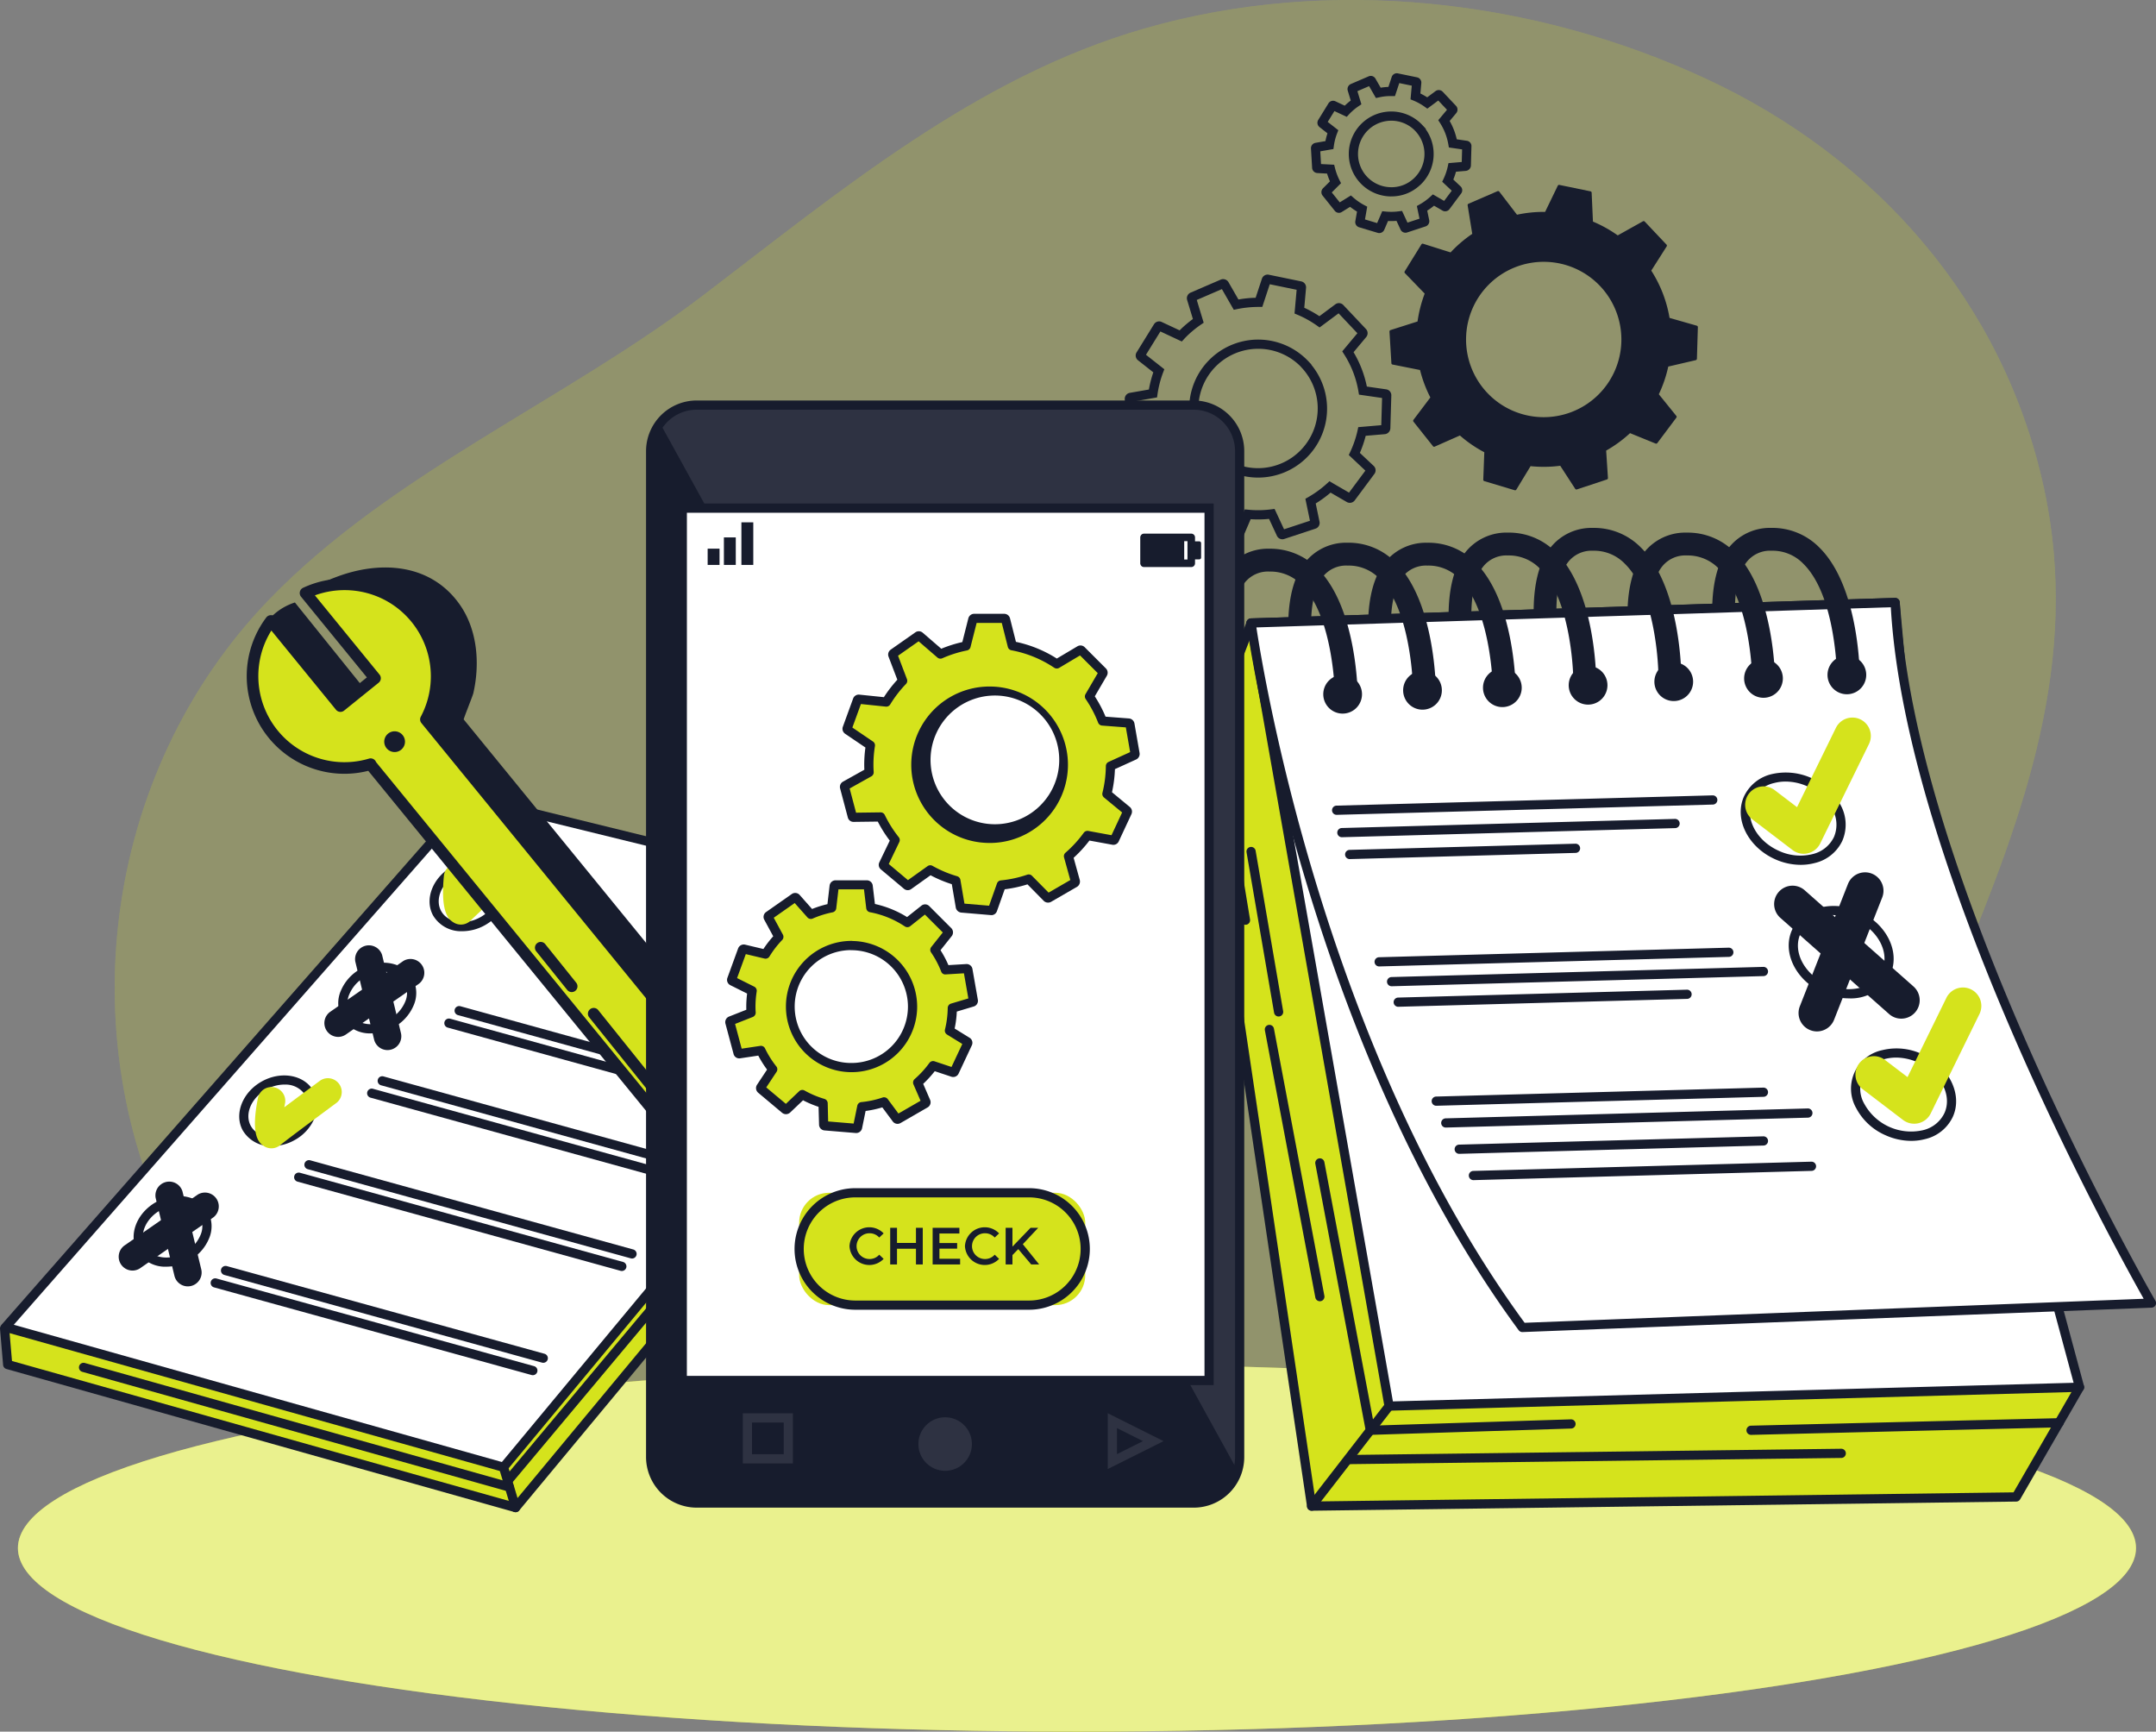 <svg xmlns="http://www.w3.org/2000/svg" width="311.805" height="250.389" viewBox="0 0 311.805 250.389">
  <rect x="0" y="0" width="311.805" height="250.389" fill="#808080" stroke="none"/>
  <g id="Grupo_1389" data-name="Grupo 1389" transform="translate(-1072.518 -2255.921)">
    <g id="Grupo_1215" data-name="Grupo 1215" transform="translate(1089.107 2255.921)" opacity="0.2">
      <g id="Grupo_1213" data-name="Grupo 1213">
        <path id="Trazado_2988" data-name="Trazado 2988" d="M1311.574,2267.341c-24.8-11.536-54.508-15.005-81.319-7.287-24.274,6.988-44.038,23.543-63.763,38.56-20.16,15.347-45.088,25.706-62.76,43.974-24.3,25.119-29.293,64.4-12.532,95,17.243,31.483,51.9,45.508,85.971,49.652,44.288,5.387,98.229.641,131.717-31.709,17.27-16.685,30.238-37.461,39.367-59.581,9.265-22.455,17.476-44.61,12.155-69.317C1354.609,2299.695,1336.223,2278.81,1311.574,2267.341Z" transform="translate(-1081.369 -2255.921)" fill="#d5e31c"/>
      </g>
      <g id="Grupo_1214" data-name="Grupo 1214" opacity="0.7">
        <path id="Trazado_2989" data-name="Trazado 2989" d="M1311.574,2267.341c-24.8-11.536-54.508-15.005-81.319-7.287-24.274,6.988-44.038,23.543-63.763,38.56-20.16,15.347-45.088,25.706-62.76,43.974-24.3,25.119-29.293,64.4-12.532,95,17.243,31.483,51.9,45.508,85.971,49.652,44.288,5.387,98.229.641,131.717-31.709,17.27-16.685,30.238-37.461,39.367-59.581,9.265-22.455,17.476-44.61,12.155-69.317C1354.609,2299.695,1336.223,2278.81,1311.574,2267.341Z" transform="translate(-1081.369 -2255.921)" fill="#d5e31c"/>
      </g>
    </g>
    <g id="Grupo_1218" data-name="Grupo 1218" transform="translate(1075.109 2453.219)">
      <g id="Grupo_1216" data-name="Grupo 1216">
        <ellipse id="Elipse_72" data-name="Elipse 72" cx="153.161" cy="26.546" rx="153.161" ry="26.546" fill="#d5e31c"/>
      </g>
      <g id="Grupo_1217" data-name="Grupo 1217" opacity="0.5">
        <ellipse id="Elipse_73" data-name="Elipse 73" cx="153.161" cy="26.546" rx="153.161" ry="26.546" fill="#fff"/>
      </g>
    </g>
    <g id="Grupo_1269" data-name="Grupo 1269" transform="translate(1072.518 2370.624)">
      <g id="Grupo_1219" data-name="Grupo 1219" transform="translate(0.754 17.88)">
        <path id="Trazado_2990" data-name="Trazado 2990" d="M1072.962,2385.987l-.041,1.233.357,4.168,73.451,20.681,65.035-78.317-.577-6.739-14.987-.354Z" transform="translate(-1072.921 -2326.659)" fill="#d5e31c"/>
      </g>
      <g id="Grupo_1220" data-name="Grupo 1220" transform="translate(0.13)">
        <path id="Trazado_2991" data-name="Trazado 2991" d="M1210.938,2334.84l-70.777-17.366-67.218,76.544,72.021,20.25Z" transform="translate(-1072.277 -2316.81)" fill="#fff"/>
        <path id="Trazado_2992" data-name="Trazado 2992" d="M1145.274,2415.243a.661.661,0,0,1-.18-.024l-72.021-20.252a.666.666,0,0,1-.32-1.08l67.217-76.543a.68.68,0,0,1,.66-.207l70.778,17.365a.671.671,0,0,1,.473.438.664.664,0,0,1-.12.634L1145.785,2415A.66.66,0,0,1,1145.274,2415.243Zm-70.823-21.271,70.589,19.848,65.017-78.279-69.352-17.015Z" transform="translate(-1072.587 -2317.12)" fill="#171c2d"/>
      </g>
      <g id="Grupo_1222" data-name="Grupo 1222" transform="translate(72.152 17.365)">
        <g id="Grupo_1221" data-name="Grupo 1221">
          <path id="Trazado_2993" data-name="Trazado 2993" d="M1113.425,2412.974a.628.628,0,0,1-.133-.013.666.666,0,0,1-.5-.461l-1.745-5.831a.664.664,0,1,1,1.272-.383l1.391,4.643,63.876-76.921-.59-6.9a.667.667,0,0,1,.605-.722.677.677,0,0,1,.72.607l.615,7.175a.662.662,0,0,1-.152.481l-64.843,78.084A.662.662,0,0,1,1113.425,2412.974Z" transform="translate(-1111.014 -2326.384)" fill="#171c2d"/>
        </g>
      </g>
      <g id="Grupo_1224" data-name="Grupo 1224" transform="translate(0 76.733)">
        <g id="Grupo_1223" data-name="Grupo 1223">
          <path id="Trazado_2994" data-name="Trazado 2994" d="M1147.081,2385.281a.668.668,0,0,1-.18-.024l-73.453-20.681a.665.665,0,0,1-.482-.583l-.446-5.209a.665.665,0,1,1,1.325-.114l.407,4.75,73.009,20.555a.665.665,0,0,1-.18,1.306Z" transform="translate(-1072.518 -2358.06)" fill="#171c2d"/>
        </g>
      </g>
      <g id="Grupo_1226" data-name="Grupo 1226" transform="translate(11.419 82.359)">
        <g id="Grupo_1225" data-name="Grupo 1225">
          <path id="Trazado_2995" data-name="Trazado 2995" d="M1140.864,2379.686a.648.648,0,0,1-.178-.024l-61.591-17.3a.665.665,0,1,1,.36-1.281l61.589,17.3a.665.665,0,0,1-.18,1.3Z" transform="translate(-1078.61 -2361.061)" fill="#171c2d"/>
        </g>
      </g>
      <g id="Grupo_1228" data-name="Grupo 1228" transform="translate(103.746 22.409)">
        <g id="Grupo_1227" data-name="Grupo 1227">
          <path id="Trazado_2996" data-name="Trazado 2996" d="M1128.536,2370.677a.665.665,0,0,1-.5-1.1l34.618-40.271a.665.665,0,1,1,1.008.868l-34.618,40.271A.665.665,0,0,1,1128.536,2370.677Z" transform="translate(-1127.87 -2329.076)" fill="#171c2d"/>
        </g>
      </g>
      <g id="Grupo_1230" data-name="Grupo 1230" transform="translate(72.915 66.437)">
        <g id="Grupo_1229" data-name="Grupo 1229">
          <path id="Trazado_2997" data-name="Trazado 2997" d="M1112.087,2386.034a.664.664,0,0,1-.51-1.093l26.909-32.139a.666.666,0,0,1,1.021.855L1112.6,2385.8A.662.662,0,0,1,1112.087,2386.034Z" transform="translate(-1111.421 -2352.566)" fill="#171c2d"/>
        </g>
      </g>
      <g id="Grupo_1232" data-name="Grupo 1232" transform="translate(62.123 9.727)">
        <g id="Grupo_1231" data-name="Grupo 1231">
          <path id="Trazado_2998" data-name="Trazado 2998" d="M1110.416,2332.53a4.7,4.7,0,0,1-4.234-2.261h0c-1.3-2.341-.069-5.523,2.752-7.092s6.172-.948,7.476,1.395.069,5.523-2.749,7.094A6.7,6.7,0,0,1,1110.416,2332.53Zm-3.072-2.907c.946,1.7,3.49,2.1,5.67.881s3.181-3.584,2.236-5.285-3.49-2.094-5.67-.881-3.182,3.583-2.236,5.285Z" transform="translate(-1105.663 -2322.31)" fill="#171c2d"/>
        </g>
      </g>
      <g id="Grupo_1234" data-name="Grupo 1234" transform="translate(73.491 18.879)">
        <g id="Grupo_1233" data-name="Grupo 1233">
          <path id="Trazado_2999" data-name="Trazado 2999" d="M1158.343,2341.2a.732.732,0,0,1-.178-.024l-45.948-12.68a.665.665,0,1,1,.352-1.282l45.95,12.678a.666.666,0,0,1-.176,1.308Z" transform="translate(-1111.728 -2327.192)" fill="#171c2d"/>
        </g>
      </g>
      <g id="Grupo_1236" data-name="Grupo 1236" transform="translate(75 17.084)">
        <g id="Grupo_1235" data-name="Grupo 1235">
          <path id="Trazado_3000" data-name="Trazado 3000" d="M1159.148,2340.242a.7.7,0,0,1-.176-.023l-45.95-12.679a.666.666,0,1,1,.354-1.283l45.948,12.679a.665.665,0,0,1-.176,1.307Z" transform="translate(-1112.533 -2326.235)" fill="#171c2d"/>
        </g>
      </g>
      <g id="Grupo_1238" data-name="Grupo 1238" transform="translate(48.919 24.498)">
        <g id="Grupo_1237" data-name="Grupo 1237">
          <path id="Trazado_3001" data-name="Trazado 3001" d="M1103.379,2340.411a4.707,4.707,0,0,1-4.236-2.262h0a4.463,4.463,0,0,1-.15-3.9,6.5,6.5,0,0,1,2.9-3.19c2.817-1.571,6.172-.947,7.477,1.4a4.462,4.462,0,0,1,.152,3.9,6.5,6.5,0,0,1-2.9,3.19A6.7,6.7,0,0,1,1103.379,2340.411Zm-3.074-2.909c.951,1.7,3.492,2.1,5.67.881a5.151,5.151,0,0,0,2.313-2.527,3.155,3.155,0,0,0-.077-2.757c-.946-1.7-3.49-2.1-5.67-.881a5.173,5.173,0,0,0-2.315,2.527,3.163,3.163,0,0,0,.079,2.757Z" transform="translate(-1098.618 -2330.19)" fill="#171c2d"/>
        </g>
      </g>
      <g id="Grupo_1240" data-name="Grupo 1240" transform="translate(64.251 32.57)">
        <g id="Grupo_1239" data-name="Grupo 1239">
          <path id="Trazado_3002" data-name="Trazado 3002" d="M1152.78,2348.332a.7.7,0,0,1-.176-.024l-45.317-12.5a.666.666,0,0,1,.354-1.284l45.314,12.5a.666.666,0,0,1-.176,1.308Z" transform="translate(-1106.798 -2334.497)" fill="#171c2d"/>
        </g>
      </g>
      <g id="Grupo_1242" data-name="Grupo 1242" transform="translate(65.76 30.776)">
        <g id="Grupo_1241" data-name="Grupo 1241">
          <path id="Trazado_3003" data-name="Trazado 3003" d="M1153.639,2347.388a.7.7,0,0,1-.176-.022l-45.369-12.518a.666.666,0,1,1,.352-1.284l45.369,12.518a.665.665,0,0,1-.176,1.306Z" transform="translate(-1107.603 -2333.54)" fill="#171c2d"/>
        </g>
      </g>
      <g id="Grupo_1244" data-name="Grupo 1244" transform="translate(53.101 42.71)">
        <g id="Grupo_1243" data-name="Grupo 1243">
          <path id="Trazado_3004" data-name="Trazado 3004" d="M1148.238,2354.132a.707.707,0,0,1-.176-.025l-46.724-12.893a.666.666,0,1,1,.354-1.284l46.722,12.893a.666.666,0,0,1-.176,1.308Z" transform="translate(-1100.849 -2339.907)" fill="#171c2d"/>
        </g>
      </g>
      <g id="Grupo_1246" data-name="Grupo 1246" transform="translate(54.61 40.917)">
        <g id="Grupo_1245" data-name="Grupo 1245">
          <path id="Trazado_3005" data-name="Trazado 3005" d="M1149.075,2353.179a.728.728,0,0,1-.178-.022l-46.754-12.9a.666.666,0,0,1,.354-1.284l46.754,12.9a.665.665,0,0,1-.176,1.306Z" transform="translate(-1101.654 -2338.95)" fill="#171c2d"/>
        </g>
      </g>
      <g id="Grupo_1248" data-name="Grupo 1248" transform="translate(34.597 40.803)">
        <g id="Grupo_1247" data-name="Grupo 1247">
          <path id="Trazado_3006" data-name="Trazado 3006" d="M1095.73,2349.109a4.7,4.7,0,0,1-4.234-2.26c-1.3-2.341-.069-5.523,2.749-7.094s6.172-.943,7.479,1.4a4.458,4.458,0,0,1,.15,3.9,6.477,6.477,0,0,1-2.9,3.19A6.675,6.675,0,0,1,1095.73,2349.109Zm1.773-8.9a5.412,5.412,0,0,0-2.609.7c-2.18,1.214-3.183,3.585-2.238,5.285s3.492,2.1,5.67.881a5.183,5.183,0,0,0,2.315-2.526,3.157,3.157,0,0,0-.079-2.758A3.376,3.376,0,0,0,1097.5,2340.214Z" transform="translate(-1090.977 -2338.89)" fill="#171c2d"/>
        </g>
      </g>
      <g id="Grupo_1250" data-name="Grupo 1250" transform="translate(42.53 54.851)">
        <g id="Grupo_1249" data-name="Grupo 1249">
          <path id="Trazado_3007" data-name="Trazado 3007" d="M1142.611,2360.612a.727.727,0,0,1-.176-.022l-46.737-12.9a.666.666,0,0,1,.354-1.284l46.735,12.9a.665.665,0,0,1-.176,1.306Z" transform="translate(-1095.209 -2346.385)" fill="#171c2d"/>
        </g>
      </g>
      <g id="Grupo_1252" data-name="Grupo 1252" transform="translate(44.039 53.056)">
        <g id="Grupo_1251" data-name="Grupo 1251">
          <path id="Trazado_3008" data-name="Trazado 3008" d="M1143.383,2359.646a.721.721,0,0,1-.178-.024l-46.7-12.888a.666.666,0,1,1,.352-1.284l46.7,12.888a.666.666,0,0,1-.176,1.308Z" transform="translate(-1096.014 -2345.427)" fill="#171c2d"/>
        </g>
      </g>
      <g id="Grupo_1254" data-name="Grupo 1254" transform="translate(19.323 58.234)">
        <g id="Grupo_1253" data-name="Grupo 1253">
          <path id="Trazado_3009" data-name="Trazado 3009" d="M1087.582,2358.41a4.7,4.7,0,0,1-4.234-2.26c-1.3-2.341-.071-5.523,2.748-7.093s6.177-.945,7.48,1.4a4.458,4.458,0,0,1,.15,3.9,6.476,6.476,0,0,1-2.9,3.19A6.677,6.677,0,0,1,1087.582,2358.41Zm1.771-8.894a5.413,5.413,0,0,0-2.609.7c-2.178,1.212-3.181,3.584-2.236,5.284s3.49,2.1,5.67.881a5.182,5.182,0,0,0,2.315-2.527,3.163,3.163,0,0,0-.079-2.757A3.38,3.38,0,0,0,1089.353,2349.516Z" transform="translate(-1082.828 -2348.189)" fill="#171c2d"/>
        </g>
      </g>
      <g id="Grupo_1256" data-name="Grupo 1256" transform="translate(30.447 70.136)">
        <g id="Grupo_1255" data-name="Grupo 1255">
          <path id="Trazado_3010" data-name="Trazado 3010" d="M1135.377,2368.549a.708.708,0,0,1-.178-.022l-45.948-12.68a.666.666,0,0,1,.352-1.284l45.95,12.679a.665.665,0,0,1-.176,1.306Z" transform="translate(-1088.762 -2354.54)" fill="#171c2d"/>
        </g>
      </g>
      <g id="Grupo_1258" data-name="Grupo 1258" transform="translate(31.953 68.344)">
        <g id="Grupo_1257" data-name="Grupo 1257">
          <path id="Trazado_3011" data-name="Trazado 3011" d="M1136.181,2367.591a.705.705,0,0,1-.176-.022l-45.948-12.679a.667.667,0,0,1-.467-.819.673.673,0,0,1,.819-.465l45.95,12.68a.665.665,0,0,1-.178,1.306Z" transform="translate(-1089.566 -2353.583)" fill="#171c2d"/>
        </g>
      </g>
      <g id="Grupo_1259" data-name="Grupo 1259" transform="translate(64.072 7.994)">
        <path id="Trazado_3012" data-name="Trazado 3012" d="M1109.288,2332.379a1.982,1.982,0,0,1-1.04-.295c-.594-.363-1.987-1.216-1.408-6.862a2,2,0,0,1,3.972.407c-.021.212-.039.429-.054.647,2.144-1.97,4.639-4.227,4.8-4.375a2,2,0,1,1,2.678,2.96c-.064.056-6.316,5.716-7.538,6.935A1.993,1.993,0,0,1,1109.288,2332.379Zm1.556-3.151h0Z" transform="translate(-1106.702 -2321.385)" fill="#d5e31c"/>
      </g>
      <g id="Grupo_1260" data-name="Grupo 1260" transform="translate(36.871 41.137)">
        <path id="Trazado_3013" data-name="Trazado 3013" d="M1094.567,2349.271a2,2,0,0,1-1.205-.407c-.557-.419-1.857-1.407-.718-6.968a2,2,0,0,1,3.912.8c-.043.208-.082.424-.118.639,2.329-1.749,5.034-3.747,5.213-3.878a2,2,0,0,1,2.371,3.213c-.067.051-6.854,5.06-8.192,6.151A2,2,0,0,1,1094.567,2349.271Zm1.661-2.991h0Z" transform="translate(-1092.19 -2339.068)" fill="#d5e31c"/>
      </g>
      <g id="Grupo_1262" data-name="Grupo 1262" transform="translate(51.326 21.865)">
        <g id="Grupo_1261" data-name="Grupo 1261">
          <path id="Trazado_3014" data-name="Trazado 3014" d="M1104.618,2344.057a2,2,0,0,1-1.94-1.53l-2.72-11.279a2,2,0,0,1,3.88-.935l2.722,11.279a2,2,0,0,1-1.942,2.465Z" transform="translate(-1099.902 -2328.786)" fill="#171c2d"/>
        </g>
      </g>
      <g id="Grupo_1264" data-name="Grupo 1264" transform="translate(22.45 56.032)">
        <g id="Grupo_1263" data-name="Grupo 1263">
          <path id="Trazado_3015" data-name="Trazado 3015" d="M1089.21,2362.285a1.994,1.994,0,0,1-1.938-1.53l-2.72-11.28a2,2,0,0,1,3.88-.935l2.72,11.279a2,2,0,0,1-1.473,2.409A2.03,2.03,0,0,1,1089.21,2362.285Z" transform="translate(-1084.496 -2347.015)" fill="#171c2d"/>
        </g>
      </g>
      <g id="Grupo_1266" data-name="Grupo 1266" transform="translate(46.902 23.886)">
        <g id="Grupo_1265" data-name="Grupo 1265">
          <path id="Trazado_3016" data-name="Trazado 3016" d="M1099.538,2341.208a2,2,0,0,1-1.139-3.634l10.584-7.353a2,2,0,0,1,2.275,3.278l-10.582,7.353A1.986,1.986,0,0,1,1099.538,2341.208Z" transform="translate(-1097.542 -2329.864)" fill="#171c2d"/>
        </g>
      </g>
      <g id="Grupo_1268" data-name="Grupo 1268" transform="translate(17.158 57.674)">
        <g id="Grupo_1267" data-name="Grupo 1267">
          <path id="Trazado_3017" data-name="Trazado 3017" d="M1083.67,2359.233a2,2,0,0,1-1.14-3.636l10.584-7.35a2,2,0,0,1,2.277,3.28l-10.586,7.351A1.988,1.988,0,0,1,1083.67,2359.233Z" transform="translate(-1081.672 -2347.89)" fill="#171c2d"/>
        </g>
      </g>
    </g>
    <g id="Grupo_1277" data-name="Grupo 1277" transform="translate(1108.21 2337.979)">
      <g id="Grupo_1271" data-name="Grupo 1271" transform="translate(0.796)">
        <g id="Grupo_1270" data-name="Grupo 1270">
          <path id="Trazado_3018" data-name="Trazado 3018" d="M1114.59,2328.222,1164.1,2388.8a13.3,13.3,0,0,0,17.406,18.28l-10.316-12.653,4.982-4.03,10.335,12.667a13.3,13.3,0,0,0-14.423-20.729l-49.522-60.661c-.051-.063,1.293-3.374,1.391-3.8.975-4.282.6-9.2-2-12.861-4.221-5.94-11.51-6.344-17.862-3.923a19.186,19.186,0,0,0-4.412,2.3l12.732,14.068-2.2,2.285-12.063-14.983c-5.134,1.658-7.977,7.692-4.869,16.287.722,1.992,7.969,3.81,9.529,4.98a13.289,13.289,0,0,0,11.77,2.108Z" transform="translate(-1091.986 -2299.702)" fill="#171c2d"/>
        </g>
      </g>
      <g id="Grupo_1272" data-name="Grupo 1272" transform="translate(0 1.604)">
        <path id="Trazado_3019" data-name="Trazado 3019" d="M1109.1,2327.088l49.507,60.581a13.305,13.305,0,0,0,17.409,18.28l-10.318-12.654,4.982-4.03,10.337,12.667a13.3,13.3,0,0,0-14.425-20.729l-49.52-60.661a13.3,13.3,0,0,0-17.409-18.28l10.056,12.32-5,4.033-10.054-12.32a13.289,13.289,0,0,0,14.421,20.713Z" transform="translate(-1091.174 -2300.172)" fill="#d5e31c"/>
        <path id="Trazado_3020" data-name="Trazado 3020" d="M1170.751,2408.425A14.131,14.131,0,0,1,1158,2388.163l-48.874-59.807a14.124,14.124,0,0,1-14.745-22.177.847.847,0,0,1,.652-.333.774.774,0,0,1,.664.308l9.529,11.675,3.7-2.982-9.521-11.669a.835.835,0,0,1,.292-1.284,14.2,14.2,0,0,1,12.638.309,14.136,14.136,0,0,1,6.116,18.617l48.833,59.82a14.142,14.142,0,0,1,14.79,22.18.835.835,0,0,1-.65.336.775.775,0,0,1-.665-.307l-9.81-12.022-3.683,2.979,9.787,12a.835.835,0,0,1-.292,1.284A14.135,14.135,0,0,1,1170.751,2408.425Zm-60.5-81.337,49.389,60.437a.834.834,0,0,1,.092.92,12.469,12.469,0,0,0,15.315,17.549l-9.611-11.784a.842.842,0,0,1,.122-1.179l4.982-4.03a.838.838,0,0,1,1.173.12l9.632,11.8a12.473,12.473,0,0,0-3.126-16.559,12.517,12.517,0,0,0-11-1.974.836.836,0,0,1-.883-.274l-49.52-60.661a.837.837,0,0,1-.092-.922,12.467,12.467,0,0,0-5.17-16.858,12.554,12.554,0,0,0-10.144-.689l9.345,11.452a.835.835,0,0,1,.185.616.848.848,0,0,1-.307.564l-5,4.032a.832.832,0,0,1-1.171-.122l-9.349-11.455a12.451,12.451,0,0,0,14.123,18.518.839.839,0,0,1,1.018.5Z" transform="translate(-1091.561 -2300.559)" fill="#171c2d"/>
      </g>
      <g id="Grupo_1274" data-name="Grupo 1274" transform="translate(19.877 23.685)">
        <g id="Grupo_1273" data-name="Grupo 1273">
          <path id="Trazado_3021" data-name="Trazado 3021" d="M1105.167,2313.84a1.5,1.5,0,1,1-1.5-1.5A1.5,1.5,0,0,1,1105.167,2313.84Z" transform="translate(-1102.166 -2312.339)" fill="#171c2d"/>
        </g>
      </g>
      <g id="Grupo_1275" data-name="Grupo 1275" transform="translate(49.301 63.641)">
        <line id="Línea_5" data-name="Línea 5" x2="17.086" y2="21.283" transform="translate(0.836 0.836)" fill="#d5e31c"/>
        <path id="Trazado_3022" data-name="Trazado 3022" d="M1135.789,2356.613a.839.839,0,0,1-.654-.313l-17.086-21.282a.837.837,0,0,1,1.3-1.048l17.088,21.283a.837.837,0,0,1-.652,1.361Z" transform="translate(-1117.865 -2333.658)" fill="#171c2d"/>
      </g>
      <g id="Grupo_1276" data-name="Grupo 1276" transform="translate(41.638 54.097)">
        <line id="Línea_6" data-name="Línea 6" x2="4.518" y2="5.627" transform="translate(0.836 0.836)" fill="#d5e31c"/>
        <path id="Trazado_3023" data-name="Trazado 3023" d="M1119.131,2335.864a.839.839,0,0,1-.652-.311l-4.519-5.628a.837.837,0,0,1,1.3-1.048l4.519,5.628a.836.836,0,0,1-.652,1.359Z" transform="translate(-1113.776 -2328.565)" fill="#171c2d"/>
      </g>
    </g>
    <g id="Grupo_1282" data-name="Grupo 1282" transform="translate(1235.177 2266.515)">
      <g id="Grupo_1281" data-name="Grupo 1281">
        <g id="Grupo_1278" data-name="Grupo 1278" transform="translate(38.285 16.135)">
          <path id="Trazado_3024" data-name="Trazado 3024" d="M1218.221,2307.589a.216.216,0,0,0,.251-.073l2.746-3.664a.211.211,0,0,0,0-.26l-2.53-3.13a18.641,18.641,0,0,0,1.366-4.005l3.975-.926a.214.214,0,0,0,.167-.2l.137-4.577a.216.216,0,0,0-.159-.208l-3.936-1.126a18.289,18.289,0,0,0-2.643-6.837l2.227-3.5a.209.209,0,0,0-.021-.257l-3.147-3.331a.22.22,0,0,0-.262-.043l-3.647,2.037a18.561,18.561,0,0,0-3.585-1.994l-.188-4.187a.205.205,0,0,0-.176-.191l-4.485-.924a.208.208,0,0,0-.236.11l-1.833,3.79a18.225,18.225,0,0,0-4.067.408l-2.557-3.335a.222.222,0,0,0-.253-.072l-4.2,1.818a.219.219,0,0,0-.128.225l.669,4.131a18.658,18.658,0,0,0-2.307,1.848c-.264.25-.527.515-.827.834l-3.977-1.253a.209.209,0,0,0-.242.09l-2.414,3.9a.2.2,0,0,0,.026.259l2.862,2.959a18.666,18.666,0,0,0-1.033,4.032l-3.908,1.245a.218.218,0,0,0-.152.213l.277,4.583a.206.206,0,0,0,.174.188l3.968.789a18.547,18.547,0,0,0,1.492,3.97l-2.444,3.237a.219.219,0,0,0,.006.265l2.849,3.583a.208.208,0,0,0,.218.025l3.647-1.612a18.117,18.117,0,0,0,3.526,2.421l-.148,3.972a.216.216,0,0,0,.152.208l4.393,1.316a.209.209,0,0,0,.242-.1l2.052-3.382a18.669,18.669,0,0,0,4.292-.057l2.165,3.337a.209.209,0,0,0,.243.084l4.35-1.441a.214.214,0,0,0,.141-.217l-.259-3.957a18.241,18.241,0,0,0,3.454-2.523Zm-23.89-23.215a11.232,11.232,0,1,1-.459,15.878A11.234,11.234,0,0,1,1194.332,2284.374Z" transform="translate(-1179.729 -2270.182)" fill="#171c2d"/>
        </g>
        <g id="Grupo_1279" data-name="Grupo 1279" transform="translate(0 29.107)">
          <path id="Trazado_3025" data-name="Trazado 3025" d="M1175.646,2315.471a.805.805,0,0,1-.255-.041l-4.562-1.363a.88.88,0,0,1-.607-1.008l.466-2.641a16.506,16.506,0,0,1-2.189-1.5l-2.3,1.426a.865.865,0,0,1-1.063-.091l-.107-.109-2.969-3.72a.866.866,0,0,1,.068-1.168l1.942-1.936a16.239,16.239,0,0,1-.917-2.453l-2.748-.152a.877.877,0,0,1-.823-.858l-.275-4.731a.879.879,0,0,1,.729-.917l2.761-.484a16.376,16.376,0,0,1,.641-2.481l-2.213-1.745a.868.868,0,0,1-.191-1.166l2.5-4.043a.874.874,0,0,1,1.143-.318l2.568,1.2c.118-.12.232-.23.347-.341a17.441,17.441,0,0,1,1.571-1.3l-.834-2.75a.878.878,0,0,1,.495-1.063l4.375-1.889a.9.9,0,0,1,1.1.358l1.449,2.521a15.923,15.923,0,0,1,2.487-.247l.906-2.75a.871.871,0,0,1,1.02-.581l4.669.961a.881.881,0,0,1,.693.971l-.253,2.842a16.148,16.148,0,0,1,2.189,1.218l2.3-1.713a.869.869,0,0,1,1.171.115l3.265,3.456a.879.879,0,0,1,.03,1.163l-1.827,2.187a15.756,15.756,0,0,1,1.921,4.967l2.778.4a.864.864,0,0,1,.763.862l-.141,4.785a.889.889,0,0,1-.847.842l-2.719.232a16.367,16.367,0,0,1-.845,2.472l2,1.88a.873.873,0,0,1,.1,1.164l-2.842,3.824a.883.883,0,0,1-1.14.24l-2.352-1.364a16.723,16.723,0,0,1-2.15,1.567l.549,2.635a.871.871,0,0,1-.591,1.012l-4.5,1.485a.869.869,0,0,1-1.065-.446l-1.141-2.454a15.317,15.317,0,0,1-2.658.043l-1.062,2.472A.877.877,0,0,1,1175.646,2315.471Zm-.416-1.055,0,0Zm.538-.26.013,0Zm6.2-.094-.018.007Zm-10.365-1.153,3.792,1.132,1.28-2.982.486.047a14.473,14.473,0,0,0,3.329-.055l.484-.062,1.372,2.948,3.745-1.236-.662-3.177.42-.239a15.27,15.27,0,0,0,2.7-1.966l.36-.33,2.834,1.644,2.363-3.179-2.4-2.259.206-.436a14.981,14.981,0,0,0,1.064-3.113l.1-.478,3.329-.285.116-3.933-3.338-.484-.082-.476a14.394,14.394,0,0,0-2.079-5.37l-.262-.41,2.191-2.622-2.717-2.879-2.75,2.045-.393-.279a14.707,14.707,0,0,0-2.783-1.55l-.448-.187.305-3.434-3.885-.8-1.082,3.278-.485,0a15.766,15.766,0,0,0-3.164.317l-.474.1-1.719-2.993-3.634,1.571,1,3.291-.4.275a15.223,15.223,0,0,0-1.811,1.453c-.193.184-.394.383-.62.626l-.33.36-3.1-1.451-2.084,3.372,2.654,2.092-.173.455a14.879,14.879,0,0,0-.812,3.141l-.068.476-3.312.579.23,3.959,3.31.184.118.474a14.785,14.785,0,0,0,1.153,3.089l.219.431-2.335,2.326,2.472,3.1,2.8-1.734.371.321a15.3,15.3,0,0,0,2.748,1.887l.426.227Zm-.068.379,0,.021Zm14.636-.187v0Zm.3-.525-.01,0Zm-20.424-3.291.032.034A.178.178,0,0,0,1166.047,2309.284Zm-.547-.077-.021.013Zm-2.437-3.015,0,.005Zm.03-.605,0,.007Zm-2.185-5.816v0Zm35.881-.919-.034,0Zm-36.526-3.336h0Zm36.629-.508.041.005Zm-34.73-5.983-.01.016Zm-.12-.577.005,0Zm31.16-3.164Zm-29.117-.124.032.015Zm25.867-2.738.013.013Zm-20.6-1.488,0,0Zm14.846-2.022,0,.03Zm-4.317-.485.013,0Zm-1.273,28.028c-.1,0-.2,0-.3,0a9.917,9.917,0,0,1-6.969-3.134h0a9.976,9.976,0,0,1,14.52-13.684l.444.469-.024.026a9.971,9.971,0,0,1-7.673,16.327Zm-.007-18.617a8.641,8.641,0,0,0-6.29,14.569h0a8.64,8.64,0,0,0,12.741-11.669l-.365-.4A8.618,8.618,0,0,0,1178.6,2287.837Z" transform="translate(-1159.302 -2277.104)" fill="#171c2d"/>
        </g>
        <g id="Grupo_1280" data-name="Grupo 1280" transform="translate(26.926)">
          <path id="Trazado_3026" data-name="Trazado 3026" d="M1183.549,2284.683a.707.707,0,0,1-.187-.025l-2.718-.815a.784.784,0,0,1-.551-.887l.244-1.381a9.314,9.314,0,0,1-1-.688l-1.192.739a.763.763,0,0,1-1-.135l-1.788-2.232a.8.8,0,0,1,.054-1.046l1.012-1.01a9.987,9.987,0,0,1-.416-1.123l-1.421-.079a.8.8,0,0,1-.744-.783l-.165-2.761a.791.791,0,0,1,.632-.819l1.462-.255a9.022,9.022,0,0,1,.292-1.126l-1.153-.905a.791.791,0,0,1-.163-1.059l1.458-2.365a.78.78,0,0,1,1.01-.3l1.346.632.077-.072a9.027,9.027,0,0,1,.791-.671l-.433-1.435a.8.8,0,0,1,.438-.95l2.579-1.11a.777.777,0,0,1,1,.343l.746,1.295a9.946,9.946,0,0,1,1.119-.114l.474-1.43a.779.779,0,0,1,.95-.514l2.706.557a.778.778,0,0,1,.626.864l-.131,1.477a9.742,9.742,0,0,1,.986.551l1.2-.894a.793.793,0,0,1,1.053.1l1.917,2.032a.794.794,0,0,1,.028,1.049l-.95,1.136a9.594,9.594,0,0,1,1.027,2.647l1.445.212a.774.774,0,0,1,.679.732l-.079,2.864a.81.81,0,0,1-.744.76l-1.415.121a9.225,9.225,0,0,1-.386,1.13l1.039.978a.773.773,0,0,1,.1,1.031l-1.687,2.261a.77.77,0,0,1-1.048.2l-1.192-.689a9.693,9.693,0,0,1-.984.716l.283,1.366a.79.79,0,0,1-.48.9l-2.7.887a.785.785,0,0,1-.947-.379l-.6-1.295a9.916,9.916,0,0,1-1.224.019l-.549,1.276A.8.8,0,0,1,1183.549,2284.683Zm3.64-1.366-.011,0Zm-5.7-.607,1.759.527.736-1.715.484.047a8.211,8.211,0,0,0,1.9-.03l.484-.062.785,1.694,1.737-.57-.38-1.831.422-.24a8.354,8.354,0,0,0,1.533-1.115l.36-.328,1.629.943,1.1-1.475-1.381-1.3.206-.437a8.344,8.344,0,0,0,.6-1.771l.1-.478,1.921-.165.051-1.823-1.912-.277-.084-.473a8.293,8.293,0,0,0-1.188-3.058l-.264-.41,1.263-1.51-1.263-1.339-1.582,1.177-.393-.279a8.012,8.012,0,0,0-1.584-.879l-.452-.188.18-1.977-1.807-.373-.622,1.878h-.482a7.385,7.385,0,0,0-1.8.181l-.474.1-.988-1.719-1.689.728.576,1.9-.407.275a7.722,7.722,0,0,0-1.025.821c-.112.1-.229.219-.356.358l-.33.358-1.782-.834-.969,1.568,1.533,1.2-.18.459a7.968,7.968,0,0,0-.461,1.783l-.069.48-1.9.33.109,1.839,1.9.1.118.476a8.5,8.5,0,0,0,.656,1.76l.218.431-1.338,1.336,1.153,1.439,1.614-1,.371.324a8.15,8.15,0,0,0,1.558,1.07l.429.227Zm7.985.358,0,.011Zm-8.462-.5.024.006Zm-3.535-2.092a.514.514,0,0,0-.092.058Zm15.191-.08c-.013.015-.025.032-.037.049Zm.658-.145.03.019Zm1.04-1.391a.292.292,0,0,0,.064.06Zm-19.2-3.731,0,.051Zm20.8-.767-.024,0Zm.017-1.719a.455.455,0,0,0,.088.011Zm-20.984-.265v0Zm.881-3.4-.025.037Zm.761-2.146.005,0Zm.7-.219-.013.02Zm16.331-.129h0Zm-1.179-1.265-.013.011Zm-.722-.056.01.011Zm-11.51-1.474,0,.015Zm8.46-.23.043.009Zm-6.871-.442.011.02Zm6.461-.13,0,.027Zm-2.322.008c.019.006.037.009.056.013Zm.626-.365,0,.01Zm-1.318,16.85-.186,0a6.141,6.141,0,1,1,4.648-10.35l.54.573-.045.03a6.161,6.161,0,0,1-.748,8.073l-.092.073A5.965,5.965,0,0,1,1185.3,2279.378Zm-.007-10.946a4.808,4.808,0,0,0-.139,9.614,4.683,4.683,0,0,0,3.439-1.308l.459.481-.457-.483a4.821,4.821,0,0,0,.195-6.794l-.139-.148A4.8,4.8,0,0,0,1185.289,2268.432Z" transform="translate(-1173.668 -2261.574)" fill="#171c2d"/>
        </g>
      </g>
    </g>
    <g id="Grupo_1354" data-name="Grupo 1354" transform="translate(1245.454 2332.258)">
      <g id="Grupo_1349" data-name="Grupo 1349">
        <g id="Grupo_1283" data-name="Grupo 1283" transform="translate(0.664 15.793)">
          <path id="Trazado_3027" data-name="Trazado 3027" d="M1283.128,2429.4l9.166-15.864-99.864,2.729-19.957-111.188-7.332,17.26,16.089,108.39Z" transform="translate(-1165.14 -2305.076)" fill="#d5e31c"/>
        </g>
        <g id="Grupo_1284" data-name="Grupo 1284" transform="translate(7.329 10.116)">
          <path id="Trazado_3028" data-name="Trazado 3028" d="M1288.874,2415.873l-99.864,2.729-19.957-113.237,93.148-2.964,1.976,21.887Z" transform="translate(-1168.386 -2301.737)" fill="#fff"/>
          <path id="Trazado_3029" data-name="Trazado 3029" d="M1189.32,2419.578a.662.662,0,0,1-.654-.549l-19.959-113.237a.666.666,0,0,1,.635-.781l93.146-2.963a.711.711,0,0,1,.684.605l1.975,21.888,24.679,91.469a.666.666,0,0,1-.624.839l-99.864,2.729Zm-19.17-113.261,19.727,111.916,98.445-2.691-24.478-90.768-1.94-21.376Z" transform="translate(-1168.697 -2302.048)" fill="#171c2d"/>
        </g>
        <g id="Grupo_1286" data-name="Grupo 1286" transform="translate(0 13.081)">
          <g id="Grupo_1285" data-name="Grupo 1285">
            <path id="Trazado_3030" data-name="Trazado 3030" d="M1181.538,2432.655a.667.667,0,0,1-.658-.568L1164.794,2323.7a.673.673,0,0,1,.034-.334l7.332-19.309a.666.666,0,0,1,1.245.472l-7.27,19.146,15.978,107.642L1283.05,2430l8.978-15.538a.665.665,0,0,1,1.151.666L1284.013,2431a.659.659,0,0,1-.566.332l-101.9,1.325Z" transform="translate(-1164.786 -2303.629)" fill="#171c2d"/>
          </g>
        </g>
        <g id="Grupo_1287" data-name="Grupo 1287" transform="translate(7.33 10.116)">
          <path id="Trazado_3031" data-name="Trazado 3031" d="M1169.052,2305.365s7.923,59.364,39.233,101.869l90.974-3.529s-35.083-60.434-37.058-101.3Z" transform="translate(-1168.386 -2301.737)" fill="#fff"/>
          <path id="Trazado_3032" data-name="Trazado 3032" d="M1208.6,2408.21a.67.67,0,0,1-.536-.27c-31.051-42.156-39.277-101.581-39.356-102.177a.655.655,0,0,1,.152-.517.67.67,0,0,1,.487-.236l93.146-2.963a.654.654,0,0,1,.686.631c1.946,40.237,36.62,100.4,36.97,101a.664.664,0,0,1-.549,1l-90.974,3.53Zm-38.468-101.892c1.04,6.909,9.975,61.22,38.794,100.548l89.529-3.473c-4.438-7.861-34.431-62.26-36.571-99.994Z" transform="translate(-1168.697 -2302.048)" fill="#171c2d"/>
        </g>
        <g id="Grupo_1289" data-name="Grupo 1289" transform="translate(91.362 18.447)">
          <g id="Grupo_1288" data-name="Grupo 1288">
            <path id="Trazado_3033" data-name="Trazado 3033" d="M1213.531,2309.294a2.8,2.8,0,1,0,2.806-2.8A2.805,2.805,0,0,0,1213.531,2309.294Z" transform="translate(-1213.531 -2306.492)" fill="#171c2d"/>
          </g>
        </g>
        <g id="Grupo_1291" data-name="Grupo 1291" transform="translate(79.299 18.958)">
          <g id="Grupo_1290" data-name="Grupo 1290">
            <path id="Trazado_3034" data-name="Trazado 3034" d="M1207.1,2309.567a2.8,2.8,0,1,0,2.8-2.8A2.8,2.8,0,0,0,1207.1,2309.567Z" transform="translate(-1207.095 -2306.765)" fill="#171c2d"/>
          </g>
        </g>
        <g id="Grupo_1293" data-name="Grupo 1293" transform="translate(53.932 19.944)">
          <g id="Grupo_1292" data-name="Grupo 1292">
            <circle id="Elipse_74" data-name="Elipse 74" cx="2.803" cy="2.803" r="2.803" fill="#171c2d"/>
          </g>
        </g>
        <g id="Grupo_1295" data-name="Grupo 1295" transform="translate(41.538 20.306)">
          <g id="Grupo_1294" data-name="Grupo 1294">
            <path id="Trazado_3035" data-name="Trazado 3035" d="M1186.948,2310.284a2.8,2.8,0,1,0,2.806-2.8A2.8,2.8,0,0,0,1186.948,2310.284Z" transform="translate(-1186.948 -2307.484)" fill="#171c2d"/>
          </g>
        </g>
        <g id="Grupo_1298" data-name="Grupo 1298" transform="translate(2.254 3.005)">
          <g id="Grupo_1297" data-name="Grupo 1297">
            <g id="Grupo_1296" data-name="Grupo 1296">
              <path id="Trazado_3036" data-name="Trazado 3036" d="M1187.164,2319.814a1.651,1.651,0,0,1-3.3,0,42.062,42.062,0,0,0-.632-6.448c-.615-3.482-1.824-7.54-4.214-9.909a6.215,6.215,0,0,0-4.564-1.9h-.062a4.286,4.286,0,0,0-3.57,1.6c-2.1,2.669-1.885,8.176-1.37,11.849l-2.2,5.79c-.21-.978-3.265-14.284.975-19.678a7.578,7.578,0,0,1,6.142-2.864,9.565,9.565,0,0,1,6.978,2.864C1187.1,2306.824,1187.164,2319.285,1187.164,2319.814Z" transform="translate(-1165.989 -2298.253)" fill="#171c2d"/>
            </g>
          </g>
        </g>
        <g id="Grupo_1301" data-name="Grupo 1301" transform="translate(13.379 2.14)">
          <g id="Grupo_1300" data-name="Grupo 1300">
            <g id="Grupo_1299" data-name="Grupo 1299">
              <path id="Trazado_3037" data-name="Trazado 3037" d="M1193.27,2319.354a1.651,1.651,0,0,1-3.3,0,42.324,42.324,0,0,0-.632-6.447c-.611-3.482-1.82-7.544-4.21-9.909a6.158,6.158,0,0,0-4.626-1.9,4.28,4.28,0,0,0-3.571,1.6c-1.192,1.52-1.638,3.945-1.709,6.427l-3.3.1c.07-3.083.652-6.339,2.407-8.568a7.58,7.58,0,0,1,6.14-2.866,9.486,9.486,0,0,1,6.984,2.866C1193.2,2306.362,1193.27,2318.826,1193.27,2319.354Z" transform="translate(-1171.924 -2297.792)" fill="#171c2d"/>
            </g>
          </g>
        </g>
        <g id="Grupo_1304" data-name="Grupo 1304" transform="translate(24.943 2.14)">
          <g id="Grupo_1303" data-name="Grupo 1303">
            <g id="Grupo_1302" data-name="Grupo 1302">
              <path id="Trazado_3038" data-name="Trazado 3038" d="M1199.427,2319.354a1.65,1.65,0,0,1-3.3,0,42.269,42.269,0,0,0-.632-6.447c-.611-3.482-1.825-7.544-4.215-9.909a6.175,6.175,0,0,0-4.626-1.9,4.293,4.293,0,0,0-3.571,1.6c-1.13,1.445-1.593,3.708-1.7,6.056l-3.293.107c.107-2.971.71-6.054,2.394-8.2a7.578,7.578,0,0,1,6.142-2.866,9.455,9.455,0,0,1,6.978,2.866C1199.362,2306.362,1199.427,2318.826,1199.427,2319.354Z" transform="translate(-1178.094 -2297.792)" fill="#171c2d"/>
            </g>
          </g>
        </g>
        <g id="Grupo_1307" data-name="Grupo 1307" transform="translate(36.558 0.677)">
          <g id="Grupo_1306" data-name="Grupo 1306">
            <g id="Grupo_1305" data-name="Grupo 1305">
              <path id="Trazado_3039" data-name="Trazado 3039" d="M1205.645,2318.571a1.651,1.651,0,0,1-3.3,0,42.311,42.311,0,0,0-.632-6.448c-.615-3.482-1.827-7.54-4.213-9.909a6.216,6.216,0,0,0-4.564-1.9h-.064a4.289,4.289,0,0,0-3.569,1.6c-1.308,1.663-1.72,4.427-1.72,7.16l-3.289.1c-.01-3.289.519-6.888,2.414-9.3a7.578,7.578,0,0,1,6.136-2.864h.092a9.476,9.476,0,0,1,6.892,2.864C1205.578,2305.579,1205.645,2318.043,1205.645,2318.571Z" transform="translate(-1184.291 -2297.011)" fill="#171c2d"/>
            </g>
          </g>
        </g>
        <g id="Grupo_1310" data-name="Grupo 1310" transform="translate(48.864)">
          <g id="Grupo_1309" data-name="Grupo 1309">
            <g id="Grupo_1308" data-name="Grupo 1308">
              <path id="Trazado_3040" data-name="Trazado 3040" d="M1212.211,2318.21a1.65,1.65,0,0,1-3.3,0,42.325,42.325,0,0,0-.632-6.448c-.611-3.482-1.82-7.544-4.21-9.909a6.172,6.172,0,0,0-4.627-1.906,4.3,4.3,0,0,0-3.574,1.606c-1.346,1.713-1.741,4.573-1.721,7.375h-3.289c-.021-3.323.5-6.976,2.414-9.415a7.581,7.581,0,0,1,6.142-2.867,9.5,9.5,0,0,1,6.981,2.864C1212.145,2305.221,1212.211,2317.686,1212.211,2318.21Z" transform="translate(-1190.857 -2296.65)" fill="#171c2d"/>
            </g>
          </g>
        </g>
        <g id="Grupo_1313" data-name="Grupo 1313" transform="translate(62.438 0.677)">
          <g id="Grupo_1312" data-name="Grupo 1312">
            <g id="Grupo_1311" data-name="Grupo 1311">
              <path id="Trazado_3041" data-name="Trazado 3041" d="M1219.442,2318.571a1.651,1.651,0,0,1-3.3,0,42.035,42.035,0,0,0-.632-6.448c-.615-3.482-1.824-7.54-4.213-9.909a6.216,6.216,0,0,0-4.564-1.9h-.062a4.279,4.279,0,0,0-3.567,1.6c-1.184,1.5-1.634,3.908-1.707,6.38l-3.3.062c.079-3.053.665-6.269,2.4-8.48a7.585,7.585,0,0,1,6.14-2.864h.088a9.492,9.492,0,0,1,6.9,2.864C1219.376,2305.579,1219.442,2318.043,1219.442,2318.571Z" transform="translate(-1198.099 -2297.011)" fill="#171c2d"/>
            </g>
          </g>
        </g>
        <g id="Grupo_1316" data-name="Grupo 1316" transform="translate(74.685)">
          <g id="Grupo_1315" data-name="Grupo 1315">
            <g id="Grupo_1314" data-name="Grupo 1314">
              <path id="Trazado_3042" data-name="Trazado 3042" d="M1225.977,2318.21a1.65,1.65,0,0,1-3.3,0,42.315,42.315,0,0,0-.632-6.448c-.611-3.482-1.82-7.544-4.21-9.909a6.172,6.172,0,0,0-4.627-1.906,4.294,4.294,0,0,0-3.572,1.606c-1.222,1.555-1.665,4.062-1.719,6.6l-3.284.111c.049-3.135.618-6.479,2.4-8.753a7.586,7.586,0,0,1,6.142-2.867,9.529,9.529,0,0,1,6.983,2.864C1225.912,2305.221,1225.977,2317.686,1225.977,2318.21Z" transform="translate(-1204.633 -2296.65)" fill="#171c2d"/>
            </g>
          </g>
        </g>
        <g id="Grupo_1318" data-name="Grupo 1318" transform="translate(18.439 21.245)">
          <g id="Grupo_1317" data-name="Grupo 1317">
            <path id="Trazado_3043" data-name="Trazado 3043" d="M1174.624,2310.787a2.8,2.8,0,1,0,2.8-2.8A2.8,2.8,0,0,0,1174.624,2310.787Z" transform="translate(-1174.624 -2307.985)" fill="#171c2d"/>
          </g>
        </g>
        <g id="Grupo_1320" data-name="Grupo 1320" transform="translate(66.325 19.433)">
          <g id="Grupo_1319" data-name="Grupo 1319">
            <path id="Trazado_3044" data-name="Trazado 3044" d="M1200.173,2309.818a2.8,2.8,0,1,0,2.806-2.8A2.806,2.806,0,0,0,1200.173,2309.818Z" transform="translate(-1200.173 -2307.018)" fill="#171c2d"/>
          </g>
        </g>
        <g id="Grupo_1322" data-name="Grupo 1322" transform="translate(29.989 20.679)">
          <g id="Grupo_1321" data-name="Grupo 1321">
            <path id="Trazado_3045" data-name="Trazado 3045" d="M1180.786,2310.483a2.8,2.8,0,1,0,2.8-2.8A2.8,2.8,0,0,0,1180.786,2310.483Z" transform="translate(-1180.786 -2307.683)" fill="#171c2d"/>
          </g>
        </g>
        <g id="Grupo_1323" data-name="Grupo 1323" transform="translate(1.89 27.933)">
          <line id="Línea_7" data-name="Línea 7" x2="4.635" y2="28.119" transform="translate(0.666 0.666)" fill="#fff"/>
          <path id="Trazado_3046" data-name="Trazado 3046" d="M1171.092,2341.006a.665.665,0,0,1-.654-.559l-4.635-28.118a.665.665,0,0,1,1.312-.217l4.635,28.12a.664.664,0,0,1-.549.764A.685.685,0,0,1,1171.092,2341.006Z" transform="translate(-1165.794 -2311.554)" fill="#171c2d"/>
        </g>
        <g id="Grupo_1324" data-name="Grupo 1324" transform="translate(7.33 46.106)">
          <line id="Línea_8" data-name="Línea 8" x2="3.984" y2="23.208" transform="translate(0.666 0.666)" fill="#fff"/>
          <path id="Trazado_3047" data-name="Trazado 3047" d="M1173.344,2345.79a.666.666,0,0,1-.654-.553l-3.983-23.207a.666.666,0,0,1,1.312-.227l3.983,23.209a.666.666,0,0,1-.543.769A.555.555,0,0,1,1173.344,2345.79Z" transform="translate(-1168.697 -2321.249)" fill="#171c2d"/>
        </g>
        <g id="Grupo_1326" data-name="Grupo 1326" transform="translate(21.397 133.145)">
          <g id="Grupo_1325" data-name="Grupo 1325">
            <path id="Trazado_3048" data-name="Trazado 3048" d="M1176.867,2369.92a.665.665,0,0,1-.007-1.33l71.281-.9h.009a.665.665,0,0,1,.008,1.331l-71.283.9Z" transform="translate(-1176.202 -2367.688)" fill="#171c2d"/>
          </g>
        </g>
        <g id="Grupo_1327" data-name="Grupo 1327" transform="translate(16.087 126.317)">
          <line id="Línea_9" data-name="Línea 9" x1="11.2" y2="14.461" transform="translate(0.666 0.664)" fill="#fff"/>
          <path id="Trazado_3049" data-name="Trazado 3049" d="M1174.035,2379.834a.665.665,0,0,1-.527-1.072l11.2-14.461a.666.666,0,1,1,1.053.816l-11.2,14.46A.665.665,0,0,1,1174.035,2379.834Z" transform="translate(-1173.369 -2364.045)" fill="#171c2d"/>
        </g>
        <g id="Grupo_1329" data-name="Grupo 1329" transform="translate(17.278 91.162)">
          <g id="Grupo_1328" data-name="Grupo 1328">
            <path id="Trazado_3050" data-name="Trazado 3050" d="M1181.971,2385.271a.665.665,0,0,1-.654-.542l-7.3-38.653a.665.665,0,1,1,1.307-.246l7.2,38.093,28.431-.9a.666.666,0,1,1,.041,1.331l-29,.915Z" transform="translate(-1174.005 -2345.289)" fill="#171c2d"/>
          </g>
        </g>
        <g id="Grupo_1330" data-name="Grupo 1330" transform="translate(9.976 71.833)">
          <line id="Línea_10" data-name="Línea 10" x1="7.301" y1="38.653" transform="translate(0.665 0.667)" fill="#fff"/>
          <path id="Trazado_3051" data-name="Trazado 3051" d="M1178.075,2374.961a.663.663,0,0,1-.652-.542l-7.3-38.653a.666.666,0,0,1,1.308-.248l7.3,38.654a.664.664,0,0,1-.53.778A.71.71,0,0,1,1178.075,2374.961Z" transform="translate(-1170.109 -2334.976)" fill="#171c2d"/>
        </g>
        <g id="Grupo_1332" data-name="Grupo 1332" transform="translate(79.625 128.724)">
          <g id="Grupo_1331" data-name="Grupo 1331">
            <path id="Trazado_3052" data-name="Trazado 3052" d="M1207.935,2367.749a.666.666,0,0,1-.017-1.331l44.559-1.088h.017a.665.665,0,0,1,.017,1.33l-44.559,1.089Z" transform="translate(-1207.269 -2365.33)" fill="#171c2d"/>
          </g>
        </g>
        <g id="Grupo_1333" data-name="Grupo 1333" transform="translate(34.123 80.928)">
          <line id="Línea_11" data-name="Línea 11" y1="1.294" x2="47.322" transform="translate(0.665 0.666)" fill="#fff"/>
          <path id="Trazado_3053" data-name="Trazado 3053" d="M1183.658,2342.452a.665.665,0,0,1-.019-1.331l47.322-1.293h.019a.666.666,0,0,1,.017,1.331l-47.322,1.293Z" transform="translate(-1182.992 -2339.828)" fill="#171c2d"/>
        </g>
        <g id="Grupo_1334" data-name="Grupo 1334" transform="translate(35.499 83.938)">
          <line id="Línea_12" data-name="Línea 12" y1="1.432" x2="52.371" transform="translate(0.667 0.665)" fill="#fff"/>
          <path id="Trazado_3054" data-name="Trazado 3054" d="M1184.392,2344.2a.665.665,0,0,1-.017-1.331l52.371-1.432h.019a.666.666,0,0,1,.017,1.331l-52.371,1.432Z" transform="translate(-1183.726 -2341.434)" fill="#171c2d"/>
        </g>
        <g id="Grupo_1335" data-name="Grupo 1335" transform="translate(37.42 87.97)">
          <line id="Línea_13" data-name="Línea 13" y1="1.203" x2="44.025" transform="translate(0.665 0.665)" fill="#fff"/>
          <path id="Trazado_3055" data-name="Trazado 3055" d="M1185.417,2346.119a.666.666,0,0,1-.019-1.331l44.025-1.2h.019a.666.666,0,0,1,.017,1.331l-44.023,1.2Z" transform="translate(-1184.751 -2343.585)" fill="#171c2d"/>
        </g>
        <g id="Grupo_1336" data-name="Grupo 1336" transform="translate(39.472 91.636)">
          <line id="Línea_14" data-name="Línea 14" y1="1.337" x2="48.923" transform="translate(0.664 0.666)" fill="#fff"/>
          <path id="Trazado_3056" data-name="Trazado 3056" d="M1186.512,2348.211a.666.666,0,0,1-.019-1.331l48.922-1.338h.017a.666.666,0,0,1,.019,1.331l-48.923,1.339Z" transform="translate(-1185.846 -2345.541)" fill="#171c2d"/>
        </g>
        <g id="Grupo_1337" data-name="Grupo 1337" transform="translate(25.863 60.695)">
          <line id="Línea_15" data-name="Línea 15" y1="1.382" x2="50.574" transform="translate(0.666 0.665)" fill="#fff"/>
          <path id="Trazado_3057" data-name="Trazado 3057" d="M1179.251,2331.745a.665.665,0,0,1-.017-1.331l50.572-1.382h.019a.666.666,0,0,1,.019,1.331l-50.574,1.381Z" transform="translate(-1178.585 -2329.033)" fill="#171c2d"/>
        </g>
        <g id="Grupo_1338" data-name="Grupo 1338" transform="translate(27.664 63.471)">
          <line id="Línea_16" data-name="Línea 16" y1="1.47" x2="53.78" transform="translate(0.666 0.664)" fill="#fff"/>
          <path id="Trazado_3058" data-name="Trazado 3058" d="M1180.212,2333.314a.665.665,0,0,1-.019-1.33l53.781-1.47h.019a.666.666,0,0,1,.017,1.331l-53.779,1.469Z" transform="translate(-1179.546 -2330.514)" fill="#171c2d"/>
        </g>
        <g id="Grupo_1339" data-name="Grupo 1339" transform="translate(28.6 66.768)">
          <line id="Línea_17" data-name="Línea 17" y1="1.143" x2="41.802" transform="translate(0.666 0.664)" fill="#fff"/>
          <path id="Trazado_3059" data-name="Trazado 3059" d="M1180.71,2334.746a.666.666,0,0,1-.019-1.331l41.8-1.142h.019a.665.665,0,0,1,.017,1.329l-41.8,1.143Z" transform="translate(-1180.045 -2332.273)" fill="#171c2d"/>
        </g>
        <g id="Grupo_1340" data-name="Grupo 1340" transform="translate(20.473 42.074)">
          <line id="Línea_18" data-name="Línea 18" y1="1.317" x2="48.192" transform="translate(0.666 0.665)" fill="#fff"/>
          <path id="Trazado_3060" data-name="Trazado 3060" d="M1176.375,2321.747a.665.665,0,0,1-.019-1.331l48.192-1.318h.019a.666.666,0,0,1,.019,1.331l-48.192,1.317Z" transform="translate(-1175.709 -2319.098)" fill="#171c2d"/>
        </g>
        <g id="Grupo_1341" data-name="Grupo 1341" transform="translate(21.58 45.66)">
          <line id="Línea_19" data-name="Línea 19" y1="0.893" x2="32.665" transform="translate(0.665 0.666)" fill="#fff"/>
          <path id="Trazado_3061" data-name="Trazado 3061" d="M1176.966,2323.236a.666.666,0,0,1-.019-1.331l32.665-.894h.019a.665.665,0,0,1,.019,1.33l-32.667.895Z" transform="translate(-1176.3 -2321.011)" fill="#171c2d"/>
        </g>
        <g id="Grupo_1342" data-name="Grupo 1342" transform="translate(19.693 38.667)">
          <line id="Línea_20" data-name="Línea 20" y1="1.487" x2="54.403" transform="translate(0.665 0.665)" fill="#fff"/>
          <path id="Trazado_3062" data-name="Trazado 3062" d="M1175.958,2320.1a.666.666,0,0,1-.019-1.331l54.4-1.486h.019a.665.665,0,0,1,.017,1.331l-54.4,1.486Z" transform="translate(-1175.293 -2317.28)" fill="#171c2d"/>
        </g>
        <g id="Grupo_1345" data-name="Grupo 1345" transform="translate(77.523 27.42)">
          <g id="Grupo_1343" data-name="Grupo 1343" transform="translate(0 6.425)">
            <ellipse id="Elipse_75" data-name="Elipse 75" cx="5.766" cy="7.135" rx="5.766" ry="7.135" transform="translate(0 10.517) rotate(-65.782)" fill="#fff"/>
            <path id="Trazado_3063" data-name="Trazado 3063" d="M1215.511,2328.88a9.135,9.135,0,0,1-3.728-.821c-3.923-1.766-5.93-5.831-4.476-9.066a5.886,5.886,0,0,1,4.015-3.231,9.046,9.046,0,0,1,9.966,4.483,5.889,5.889,0,0,1,.247,5.149h0a5.892,5.892,0,0,1-4.017,3.231A7.91,7.91,0,0,1,1215.511,2328.88Zm-2.178-12.042a6.513,6.513,0,0,0-1.672.212,4.579,4.579,0,0,0-3.141,2.489c-1.155,2.566.555,5.844,3.809,7.306a7.341,7.341,0,0,0,4.853.493,4.585,4.585,0,0,0,3.14-2.489h0a4.581,4.581,0,0,0-.219-4,7.359,7.359,0,0,0-3.589-3.3A7.775,7.775,0,0,0,1213.333,2316.838Z" transform="translate(-1205.548 -2314.009)" fill="#171c2d"/>
          </g>
          <g id="Grupo_1344" data-name="Grupo 1344" transform="translate(1.925)">
            <path id="Trazado_3064" data-name="Trazado 3064" d="M1215.64,2330.978a2.666,2.666,0,0,1-1.612-.546l-5.8-4.422a2.661,2.661,0,1,1,3.225-4.234l3.229,2.461,5.621-11.467a2.661,2.661,0,1,1,4.779,2.343l-7.049,14.374a2.659,2.659,0,0,1-1.777,1.417A2.628,2.628,0,0,1,1215.64,2330.978Z" transform="translate(-1207.175 -2311.28)" fill="#d5e31c"/>
          </g>
        </g>
        <g id="Grupo_1346" data-name="Grupo 1346" transform="translate(84.472 53.155)">
          <ellipse id="Elipse_76" data-name="Elipse 76" cx="5.766" cy="7.135" rx="5.766" ry="7.135" transform="translate(0 10.517) rotate(-65.782)" fill="#fff"/>
          <path id="Trazado_3065" data-name="Trazado 3065" d="M1219.2,2339.174a9.085,9.085,0,0,1-3.715-.815c-3.923-1.766-5.93-5.831-4.476-9.066s5.831-4.425,9.754-2.665,5.93,5.831,4.476,9.064h0A6.391,6.391,0,0,1,1219.2,2339.174Zm-2.172-12.035a5.052,5.052,0,0,0-4.8,2.7c-1.155,2.566.555,5.844,3.807,7.306s6.841.566,7.994-2-.555-5.842-3.809-7.3A7.784,7.784,0,0,0,1217.033,2327.139Zm7.6,8.281h0Z" transform="translate(-1209.256 -2324.307)" fill="#171c2d"/>
        </g>
        <g id="Grupo_1347" data-name="Grupo 1347" transform="translate(94.781 75.256)">
          <path id="Trazado_3066" data-name="Trazado 3066" d="M1229.146,2346.1c-1.307,2.905-5.28,3.949-8.873,2.332s-5.449-5.282-4.142-8.185,5.278-3.948,8.873-2.332S1230.45,2343.2,1229.146,2346.1Z" transform="translate(-1215.043 -2336.491)" fill="#fff"/>
          <path id="Trazado_3067" data-name="Trazado 3067" d="M1224.039,2350.175a9.109,9.109,0,0,1-3.728-.821,8.691,8.691,0,0,1-4.228-3.916,5.684,5.684,0,0,1,3.769-8.381,8.681,8.681,0,0,1,5.735.566c3.923,1.766,5.93,5.831,4.476,9.066a5.883,5.883,0,0,1-4.015,3.231A7.9,7.9,0,0,1,1224.039,2350.175Zm-2.178-12.042a6.613,6.613,0,0,0-1.672.212,4.36,4.36,0,0,0-2.92,6.493,7.716,7.716,0,0,0,8.44,3.8,4.583,4.583,0,0,0,3.142-2.491h0c1.152-2.564-.555-5.842-3.809-7.3A7.793,7.793,0,0,0,1221.861,2338.133Z" transform="translate(-1215.355 -2336.802)" fill="#171c2d"/>
        </g>
        <g id="Grupo_1348" data-name="Grupo 1348" transform="translate(95.427 66.454)">
          <path id="Trazado_3068" data-name="Trazado 3068" d="M1224.166,2351.8a2.659,2.659,0,0,1-1.612-.545l-5.8-4.421a2.661,2.661,0,1,1,3.226-4.232l3.228,2.459,5.623-11.467a2.662,2.662,0,1,1,4.78,2.345l-7.049,14.373a2.661,2.661,0,0,1-1.777,1.418A2.731,2.731,0,0,1,1224.166,2351.8Z" transform="translate(-1215.7 -2332.106)" fill="#d5e31c"/>
        </g>
      </g>
      <g id="Grupo_1351" data-name="Grupo 1351" transform="translate(83.664 51.746)">
        <g id="Grupo_1350" data-name="Grupo 1350">
          <path id="Trazado_3069" data-name="Trazado 3069" d="M1227.792,2343.469a2.646,2.646,0,0,1-1.762-.667l-15.708-13.889a2.661,2.661,0,1,1,3.526-3.986l15.708,13.888a2.661,2.661,0,0,1-1.764,4.654Z" transform="translate(-1209.424 -2324.258)" fill="#171c2d"/>
        </g>
      </g>
      <g id="Grupo_1353" data-name="Grupo 1353" transform="translate(87.175 49.77)">
        <g id="Grupo_1352" data-name="Grupo 1352">
          <path id="Trazado_3070" data-name="Trazado 3070" d="M1213.958,2346.237a2.664,2.664,0,0,1-2.476-3.638l6.97-17.708a2.662,2.662,0,0,1,4.954,1.949l-6.971,17.708A2.667,2.667,0,0,1,1213.958,2346.237Z" transform="translate(-1211.297 -2323.204)" fill="#171c2d"/>
        </g>
      </g>
    </g>
    <g id="Grupo_1388" data-name="Grupo 1388" transform="translate(1165.951 2313.831)">
      <g id="Grupo_1374" data-name="Grupo 1374">
        <g id="Grupo_1356" data-name="Grupo 1356" transform="translate(0.665 0.665)">
          <g id="Grupo_1355" data-name="Grupo 1355">
            <path id="Trazado_3071" data-name="Trazado 3071" d="M1207.906,2293.827v145.445a6.794,6.794,0,0,1-.3,2,6.662,6.662,0,0,1-6.35,4.659h-71.873a6.657,6.657,0,0,1-6.656-6.661V2293.827a6.664,6.664,0,0,1,6.656-6.653h71.873A6.655,6.655,0,0,1,1207.906,2293.827Z" transform="translate(-1122.723 -2287.173)" fill="#171c2d"/>
          </g>
        </g>
        <g id="Grupo_1357" data-name="Grupo 1357" transform="translate(2.024 0.665)" opacity="0.1">
          <path id="Trazado_3072" data-name="Trazado 3072" d="M1207.272,2293.827v145.445a6.794,6.794,0,0,1-.3,2l-83.52-151.469a6.625,6.625,0,0,1,5.3-2.631h71.873A6.655,6.655,0,0,1,1207.272,2293.827Z" transform="translate(-1123.448 -2287.173)" fill="#fff"/>
        </g>
        <g id="Grupo_1359" data-name="Grupo 1359">
          <g id="Grupo_1358" data-name="Grupo 1358">
            <path id="Trazado_3073" data-name="Trazado 3073" d="M1201.56,2446.908h-71.873a7.332,7.332,0,0,1-7.319-7.326V2294.137a7.329,7.329,0,0,1,7.319-7.319h71.873a7.328,7.328,0,0,1,7.321,7.319v145.444a7.39,7.39,0,0,1-.333,2.2A7.3,7.3,0,0,1,1201.56,2446.908Zm-71.873-158.759a6,6,0,0,0-5.988,5.988v145.444a6,6,0,0,0,5.988,6h71.873a5.972,5.972,0,0,0,5.719-4.194,6.125,6.125,0,0,0,.272-1.8V2294.137a6,6,0,0,0-5.99-5.988Z" transform="translate(-1122.368 -2286.818)" fill="#171c2d"/>
          </g>
        </g>
        <g id="Grupo_1360" data-name="Grupo 1360" transform="translate(5.238 15.558)">
          <rect id="Rectángulo_106" data-name="Rectángulo 106" width="76.189" height="126.142" fill="#fff"/>
        </g>
        <g id="Grupo_1370" data-name="Grupo 1370" transform="translate(8.909 17.618)">
          <g id="Grupo_1369" data-name="Grupo 1369">
            <g id="Grupo_1364" data-name="Grupo 1364">
              <g id="Grupo_1361" data-name="Grupo 1361" transform="translate(0 3.807)">
                <rect id="Rectángulo_107" data-name="Rectángulo 107" width="1.718" height="2.351" fill="#171c2d"/>
              </g>
              <g id="Grupo_1362" data-name="Grupo 1362" transform="translate(2.35 2.179)">
                <rect id="Rectángulo_108" data-name="Rectángulo 108" width="1.718" height="3.978" fill="#171c2d"/>
              </g>
              <g id="Grupo_1363" data-name="Grupo 1363" transform="translate(4.882)">
                <rect id="Rectángulo_109" data-name="Rectángulo 109" width="1.718" height="6.157" fill="#171c2d"/>
              </g>
            </g>
            <g id="Grupo_1368" data-name="Grupo 1368" transform="translate(62.571 1.633)">
              <g id="Grupo_1365" data-name="Grupo 1365">
                <path id="Trazado_3074" data-name="Trazado 3074" d="M1167.873,2301.923h-6.823a.544.544,0,0,1-.545-.545v-3.741a.546.546,0,0,1,.545-.547h6.823a.546.546,0,0,1,.546.547v3.741A.544.544,0,0,1,1167.873,2301.923Zm-6.277-1.091h5.732v-2.65H1161.6Z" transform="translate(-1160.505 -2297.089)" fill="#171c2d"/>
              </g>
              <g id="Grupo_1366" data-name="Grupo 1366" transform="translate(0.064 0.064)">
                <rect id="Rectángulo_110" data-name="Rectángulo 110" width="5.323" height="3.741" transform="translate(0.481 0.483)" fill="#171c2d"/>
                <path id="Trazado_3075" data-name="Trazado 3075" d="M1166.342,2301.83h-5.321a.482.482,0,0,1-.482-.482v-3.741a.482.482,0,0,1,.482-.484h5.321a.484.484,0,0,1,.483.484v3.741A.483.483,0,0,1,1166.342,2301.83Zm-4.839-.963h4.358v-2.778H1161.5Z" transform="translate(-1160.539 -2297.123)" fill="#171c2d"/>
              </g>
              <g id="Grupo_1367" data-name="Grupo 1367" transform="translate(6.871 1.111)">
                <rect id="Rectángulo_111" data-name="Rectángulo 111" width="0.96" height="1.648" transform="translate(0.482 0.482)" fill="#171c2d"/>
                <rect id="Rectángulo_112" data-name="Rectángulo 112" width="1.924" height="2.612" rx="0.257" fill="#171c2d"/>
              </g>
            </g>
          </g>
        </g>
        <g id="Grupo_1371" data-name="Grupo 1371" transform="translate(39.385 147.023)" opacity="0.1">
          <circle id="Elipse_77" data-name="Elipse 77" cx="3.871" cy="3.871" r="3.871" fill="#fff"/>
        </g>
        <g id="Grupo_1373" data-name="Grupo 1373" transform="translate(4.573 14.893)">
          <g id="Grupo_1372" data-name="Grupo 1372">
            <path id="Trazado_3076" data-name="Trazado 3076" d="M1202.327,2422.238h-77.518V2294.764h77.518Zm-76.188-1.331H1201V2296.1h-74.857Z" transform="translate(-1124.808 -2294.764)" fill="#171c2d"/>
          </g>
        </g>
      </g>
      <g id="Grupo_1375" data-name="Grupo 1375" transform="translate(13.991 146.453)" opacity="0.1">
        <path id="Trazado_3077" data-name="Trazado 3077" d="M1137.079,2372.2h-7.246v-7.248h7.246Zm-5.915-1.331h4.585v-4.586h-4.585Z" transform="translate(-1129.833 -2364.957)" fill="#fff"/>
      </g>
      <g id="Grupo_1378" data-name="Grupo 1378" transform="translate(11.455 30.836)">
        <g id="Grupo_1376" data-name="Grupo 1376" transform="translate(16.579)">
          <path id="Trazado_3078" data-name="Trazado 3078" d="M1178.956,2318.927a.2.2,0,0,0-.182-.171l-3.8-.291a17.653,17.653,0,0,0-1.874-3.548l1.949-3.338a.208.208,0,0,0-.032-.247l-3.066-3.068a.193.193,0,0,0-.247-.031l-3.332,1.981a17.273,17.273,0,0,0-6.44-2.626l-.96-3.812a.2.2,0,0,0-.195-.152h-4.344a.2.2,0,0,0-.195.152l-.973,3.837a17.687,17.687,0,0,0-3.705,1.175l-3-2.594a.205.205,0,0,0-.253,0l-3.554,2.493a.2.2,0,0,0-.077.234l1.421,3.724a17.83,17.83,0,0,0-2.367,3.073l-3.958-.41a.21.21,0,0,0-.214.133l-1.484,4.078a.2.2,0,0,0,.077.235l3.282,2.228a17.18,17.18,0,0,0-.227,2.789c0,.349.013.7.037,1.111l-3.453,1.933a.2.2,0,0,0-.1.227l1.111,4.19a.2.2,0,0,0,.2.152l3.9-.05a17.8,17.8,0,0,0,2.1,3.34l-1.685,3.5a.2.2,0,0,0,.056.24l3.333,2.8a.2.2,0,0,0,.247,0l3.124-2.229a17.461,17.461,0,0,0,3.706,1.559l.645,3.788a.21.21,0,0,0,.182.169l4.326.367a.2.2,0,0,0,.158-.133l1.261-3.561a17.363,17.363,0,0,0,3.966-.858l2.645,2.684a.211.211,0,0,0,.24.038l3.761-2.178a.211.211,0,0,0,.1-.226l-1-3.617a17.992,17.992,0,0,0,2.746-3l3.713.682a.194.194,0,0,0,.214-.114l1.837-3.94a.207.207,0,0,0-.056-.24l-2.9-2.391a17.351,17.351,0,0,0,.512-4.023l3.447-1.573a.207.207,0,0,0,.12-.214Zm-20.271,16.508a10.643,10.643,0,1,1,0-21.286v-.007a10.647,10.647,0,0,1,0,21.293Z" transform="translate(-1137.014 -2302.96)" fill="#d5e31c"/>
          <path id="Trazado_3079" data-name="Trazado 3079" d="M1159.25,2346.847l-.056,0-4.326-.367a.9.9,0,0,1-.776-.69l-.581-3.415a18.255,18.255,0,0,1-3.074-1.29l-2.783,1.985a.86.86,0,0,1-1.025,0l-3.368-2.826a.851.851,0,0,1-.234-1.027l1.512-3.144a18.325,18.325,0,0,1-1.733-2.751l-3.482.045a.843.843,0,0,1-.855-.648l-1.112-4.189a.864.864,0,0,1,.422-.984l3.083-1.722c-.011-.259-.017-.5-.017-.735a17.921,17.921,0,0,1,.172-2.476l-2.937-1.99a.868.868,0,0,1-.33-1.006l1.488-4.086a.868.868,0,0,1,.875-.568l3.576.369a18.648,18.648,0,0,1,1.944-2.521l-1.273-3.337a.871.871,0,0,1,.324-1.021l3.546-2.487a.863.863,0,0,1,1.035.015l2.723,2.349a18.386,18.386,0,0,1,3.044-.964l.87-3.437a.874.874,0,0,1,.842-.652h4.343a.873.873,0,0,1,.836.637l.862,3.42a17.873,17.873,0,0,1,5.911,2.414l2.978-1.769a.86.86,0,0,1,1.074.149l3.049,3.05a.88.88,0,0,1,.148,1.033l-1.755,3a18.256,18.256,0,0,1,1.554,2.941l3.389.257a.88.88,0,0,1,.791.729l.742,4.271a.884.884,0,0,1-.489.93l-3.076,1.4a18.105,18.105,0,0,1-.425,3.34l2.579,2.131a.878.878,0,0,1,.238,1.029l-1.839,3.943a.85.85,0,0,1-.952.484l-3.291-.6a18.466,18.466,0,0,1-2.283,2.493l.891,3.219a.9.9,0,0,1-.4.978l-3.767,2.178a.9.9,0,0,1-1.042-.143l-2.358-2.392a18.345,18.345,0,0,1-3.293.712l-1.123,3.167a.871.871,0,0,1-.673.566A.547.547,0,0,1,1159.25,2346.847Zm-3.911-1.662,3.563.3,1.142-3.219a.663.663,0,0,1,.562-.44,16.893,16.893,0,0,0,3.814-.825.656.656,0,0,1,.69.163l2.4,2.429,3.138-1.818-.905-3.27a.664.664,0,0,1,.206-.679,17.167,17.167,0,0,0,2.643-2.886.674.674,0,0,1,.662-.265l3.353.617,1.535-3.289-2.624-2.165a.67.67,0,0,1-.223-.673,16.743,16.743,0,0,0,.493-3.866.666.666,0,0,1,.388-.6l3.126-1.424-.622-3.573-3.439-.261a.668.668,0,0,1-.57-.422,17.007,17.007,0,0,0-1.8-3.417.664.664,0,0,1-.024-.709l1.771-3.033-2.562-2.562-3.023,1.8a.675.675,0,0,1-.71-.019,16.557,16.557,0,0,0-6.191-2.527.655.655,0,0,1-.521-.491l-.873-3.459H1157.1l-.885,3.488a.666.666,0,0,1-.515.489,16.914,16.914,0,0,0-3.565,1.129.667.667,0,0,1-.7-.1l-2.725-2.354-2.975,2.086,1.288,3.385a.661.661,0,0,1-.141.7,17.169,17.169,0,0,0-2.279,2.959.656.656,0,0,1-.637.314l-3.6-.373-1.237,3.4,2.984,2.024a.663.663,0,0,1,.281.658,16.608,16.608,0,0,0-.218,2.682c0,.335.013.677.036,1.072a.661.661,0,0,1-.339.62l-3.138,1.755.928,3.5,3.544-.047h.009a.666.666,0,0,1,.6.377,17.056,17.056,0,0,0,2.024,3.214.665.665,0,0,1,.079.7l-1.528,3.175,2.778,2.334,2.839-2.026a.662.662,0,0,1,.714-.038,16.84,16.84,0,0,0,3.565,1.5.667.667,0,0,1,.468.527Zm-8.442-3.209-.049.034Zm-2.813-2.781.045.038Zm32.367-3.579,0,.005Zm.489-.261.019,0Zm-37.186-2.984v0Zm-.453-.337h0Zm-.87-3.333-.011.006Zm.208-.534.006.024Zm40.715-4.552h0Zm-40.528-4.1,0,0Zm1.665-3.539,0,.007Zm4.963-6.44-.015.009Zm26.911-.426-.015.009Zm-.574-.064.021.023Zm-22.776-2.009-.028.019Zm9.982,29.375a11.309,11.309,0,0,1-.084-22.619.7.7,0,0,1,.084,0h0a11.311,11.311,0,0,1,0,22.622Zm.079-21.293a.373.373,0,0,1-.079.006,9.306,9.306,0,1,0,.079-.006Z" transform="translate(-1137.325 -2303.27)" fill="#171c2d"/>
        </g>
        <g id="Grupo_1377" data-name="Grupo 1377" transform="translate(0 38.534)">
          <path id="Trazado_3080" data-name="Trazado 3080" d="M1163.271,2336.457a.2.2,0,0,0-.214-.163l-3.044.182a14.392,14.392,0,0,0-1.527-2.885l1.919-2.412a.207.207,0,0,0,0-.265l-3.194-3.194a.192.192,0,0,0-.266,0l-2.437,1.931a14.277,14.277,0,0,0-5.289-2.152l-.373-3.137a.2.2,0,0,0-.2-.178h-4.519a.206.206,0,0,0-.2.178l-.365,3.156a14.347,14.347,0,0,0-3.012.947l-2.109-2.381a.2.2,0,0,0-.272-.032l-3.705,2.6a.2.2,0,0,0-.064.259l1.522,2.809a14.424,14.424,0,0,0-1.925,2.493l-3.106-.738a.2.2,0,0,0-.234.126l-1.546,4.243a.2.2,0,0,0,.1.253l2.847,1.419a14.619,14.619,0,0,0-.184,2.287c0,.27.006.554.032.883l-2.948,1.162a.2.2,0,0,0-.12.24l1.168,4.369a.2.2,0,0,0,.221.151l3.092-.461a14.621,14.621,0,0,0,1.711,2.719l-1.717,2.6a.214.214,0,0,0,.037.271l3.466,2.9a.209.209,0,0,0,.266,0l2.229-2.115a14.288,14.288,0,0,0,3,1.269l.083,3.055a.193.193,0,0,0,.184.19l4.5.373h.019a.2.2,0,0,0,.208-.171l.607-2.967a14.369,14.369,0,0,0,3.218-.7l1.8,2.418a.2.2,0,0,0,.26.051l3.914-2.26a.2.2,0,0,0,.082-.252l-1.194-2.753a14.764,14.764,0,0,0,2.228-2.437l2.847.947a.2.2,0,0,0,.246-.107l1.914-4.079a.2.2,0,0,0-.083-.253l-2.556-1.578a14.528,14.528,0,0,0,.416-3.271l2.9-.864a.2.2,0,0,0,.146-.227Zm-8.011,5.334a8.822,8.822,0,1,1-8.818-8.832v.013a8.829,8.829,0,0,1,8.818,8.813Z" transform="translate(-1128.171 -2323.519)" fill="#d5e31c"/>
          <path id="Trazado_3081" data-name="Trazado 3081" d="M1147.426,2360.382l-.056,0-4.532-.375a.855.855,0,0,1-.793-.853l-.069-2.56a15.268,15.268,0,0,1-2.247-.947l-1.876,1.781a.88.88,0,0,1-1.149.03l-3.467-2.907a.881.881,0,0,1-.168-1.141l1.458-2.2a14.9,14.9,0,0,1-1.271-2.022l-2.616.39a.846.846,0,0,1-.965-.652l-1.166-4.354a.866.866,0,0,1,.517-1.029l2.5-.986c-.005-.154-.007-.3-.007-.442a15.333,15.333,0,0,1,.122-1.9l-2.418-1.207a.856.856,0,0,1-.427-1.08l1.544-4.237a.872.872,0,0,1,1.025-.544l2.633.626a15.1,15.1,0,0,1,1.419-1.84l-1.293-2.388a.857.857,0,0,1,.268-1.121l3.7-2.594a.861.861,0,0,1,1.164.146l1.78,2.011a15.212,15.212,0,0,1,2.223-.7l.311-2.682a.874.874,0,0,1,.864-.766h4.519a.861.861,0,0,1,.86.8l.313,2.624a14.91,14.91,0,0,1,4.646,1.891l2.062-1.634a.845.845,0,0,1,1.13.03l3.214,3.214a.88.88,0,0,1,.038,1.164l-1.606,2.018a15.142,15.142,0,0,1,1.143,2.158l2.566-.154a.86.86,0,0,1,.909.7l0,.009.782,4.452a.854.854,0,0,1-.643.988l-2.4.72a14.876,14.876,0,0,1-.313,2.453l2.152,1.33a.855.855,0,0,1,.352,1.064l-1.93,4.116a.857.857,0,0,1-1.044.459l-2.407-.8a15.6,15.6,0,0,1-1.672,1.83l1,2.313a.866.866,0,0,1-.359,1.094l-3.914,2.258a.86.86,0,0,1-1.138-.243l-1.5-2.021a15.075,15.075,0,0,1-2.416.521l-.51,2.495A.865.865,0,0,1,1147.426,2360.382Zm-.455-.975,0,.019Zm-3.6-.3,0,.024Zm-.011-.4,3.687.306.526-2.575a.667.667,0,0,1,.589-.529,13.619,13.619,0,0,0,3.07-.662.673.673,0,0,1,.748.232l1.546,2.083,3.2-1.845-1.029-2.372a.669.669,0,0,1,.174-.767,14.093,14.093,0,0,0,2.129-2.328.663.663,0,0,1,.746-.238l2.455.818,1.561-3.327-2.208-1.36a.667.667,0,0,1-.3-.723,13.821,13.821,0,0,0,.4-3.121.669.669,0,0,1,.474-.632l2.508-.748-.639-3.632-2.634.159a.618.618,0,0,1-.659-.423,13.817,13.817,0,0,0-1.456-2.752.665.665,0,0,1,.026-.79l1.668-2.1-2.592-2.589-2.118,1.681a.667.667,0,0,1-.784.032,13.571,13.571,0,0,0-5.042-2.051.664.664,0,0,1-.538-.577l-.326-2.727h-3.692l-.319,2.743a.666.666,0,0,1-.534.577,13.855,13.855,0,0,0-2.871.9.663.663,0,0,1-.763-.167l-1.839-2.075-3.031,2.124,1.323,2.442a.667.667,0,0,1-.107.78,13.778,13.778,0,0,0-1.835,2.379.658.658,0,0,1-.722.3l-2.7-.641-1.263,3.464,2.479,1.239a.669.669,0,0,1,.36.7,13.828,13.828,0,0,0-.176,2.18c0,.257.006.525.03.836a.67.67,0,0,1-.42.669l-2.562,1.009.954,3.574,2.68-.4a.654.654,0,0,1,.7.367,13.841,13.841,0,0,0,1.631,2.6.662.662,0,0,1,.036.782l-1.492,2.255,2.838,2.376,1.921-1.825a.659.659,0,0,1,.785-.1,13.733,13.733,0,0,0,2.866,1.209.667.667,0,0,1,.478.62Zm-.427-.035.017,0Zm10.83-.793.015.019Zm3.321-2.369,0,0Zm3.942-4.309,0,0Zm-30.071-2.635,0,.019Zm-.506-.316-.028,0Zm32.654-.534.024.015Zm.6-6.393,0,.017Zm.319-.521-.037.013Zm-33.977-2.435,0,.006Zm-.245-.572.022.012Zm33.606-.532h0Zm-32.361-2.84.015,0Zm29.145-3.353-.015.019Zm-24.9-2.184.006.013Zm22.413-.369-.051.039Zm-18.837-1.619-.008.008Zm-.615-.065.015.015Zm10.243-2.088,0,.043Zm-1.741,26.838h-.011a9.491,9.491,0,0,1,.008-18.983.626.626,0,0,1,.135.015,9.512,9.512,0,0,1,9.349,9.475v.007a9.484,9.484,0,0,1-9.48,9.486Zm-.131-17.65a8.16,8.16,0,0,0,.12,16.32h.011a8.153,8.153,0,0,0,8.149-8.155v-.006a8.176,8.176,0,0,0-8.155-8.147A.667.667,0,0,1,1146.624,2333.937Zm.127-.654h0Z" transform="translate(-1128.48 -2323.83)" fill="#171c2d"/>
        </g>
      </g>
      <g id="Grupo_1379" data-name="Grupo 1379" transform="translate(21.477 113.896)">
        <rect id="Rectángulo_113" data-name="Rectángulo 113" width="41.374" height="16.247" rx="4.334" transform="translate(0.665 0.665)" fill="#d5e31c"/>
        <path id="Trazado_3082" data-name="Trazado 3082" d="M1167.742,2365.164h-25.127a8.789,8.789,0,0,1,0-17.578h25.127a8.789,8.789,0,0,1,0,17.578Zm-25.127-16.247a7.458,7.458,0,1,0,0,14.916h25.127a7.458,7.458,0,1,0,0-14.916Z" transform="translate(-1133.827 -2347.586)" fill="#171c2d"/>
      </g>
      <g id="Grupo_1386" data-name="Grupo 1386" transform="translate(29.424 119.551)">
        <g id="Grupo_1385" data-name="Grupo 1385">
          <g id="Grupo_1380" data-name="Grupo 1380">
            <path id="Trazado_3083" data-name="Trazado 3083" d="M1138.067,2353.328a2.868,2.868,0,0,1,4.937-1.841l-.637.6a1.86,1.86,0,0,0-1.415-.62,1.863,1.863,0,1,0,0,3.726,1.838,1.838,0,0,0,1.415-.629l.637.607a2.868,2.868,0,0,1-4.937-1.841Z" transform="translate(-1138.067 -2350.603)" fill="#171c2d"/>
          </g>
          <g id="Grupo_1381" data-name="Grupo 1381" transform="translate(5.885 0.075)">
            <path id="Trazado_3084" data-name="Trazado 3084" d="M1145.917,2350.643v5.3h-.984v-2.272h-2.742v2.272h-.984v-5.3h.984v2.189h2.742v-2.189Z" transform="translate(-1141.207 -2350.643)" fill="#171c2d"/>
          </g>
          <g id="Grupo_1382" data-name="Grupo 1382" transform="translate(12.022 0.075)">
            <path id="Trazado_3085" data-name="Trazado 3085" d="M1148.457,2355.119v.825h-3.975v-5.3h3.869v.824h-2.885v1.38h2.56v.809h-2.56v1.462Z" transform="translate(-1144.481 -2350.643)" fill="#171c2d"/>
          </g>
          <g id="Grupo_1383" data-name="Grupo 1383" transform="translate(16.696)">
            <path id="Trazado_3086" data-name="Trazado 3086" d="M1146.975,2353.328a2.868,2.868,0,0,1,4.937-1.841l-.635.6a1.864,1.864,0,0,0-1.417-.62,1.863,1.863,0,1,0,0,3.726,1.842,1.842,0,0,0,1.417-.629l.635.607a2.869,2.869,0,0,1-4.937-1.841Z" transform="translate(-1146.975 -2350.603)" fill="#171c2d"/>
          </g>
          <g id="Grupo_1384" data-name="Grupo 1384" transform="translate(22.581 0.075)">
            <path id="Trazado_3087" data-name="Trazado 3087" d="M1151.941,2353.724l-.841.864v1.355h-.984v-5.3h.984v2.718l2.62-2.718h1.106l-2.227,2.371,2.364,2.93h-1.151Z" transform="translate(-1150.115 -2350.643)" fill="#171c2d"/>
          </g>
        </g>
      </g>
      <g id="Grupo_1387" data-name="Grupo 1387" transform="translate(66.773 146.437)" opacity="0.1">
        <path id="Trazado_3088" data-name="Trazado 3088" d="M1157.994,2373.019v-8.07l8.069,4.035Zm1.331-5.917v3.764l3.762-1.881Z" transform="translate(-1157.994 -2364.949)" fill="#fff"/>
      </g>
    </g>
  </g>
</svg>

